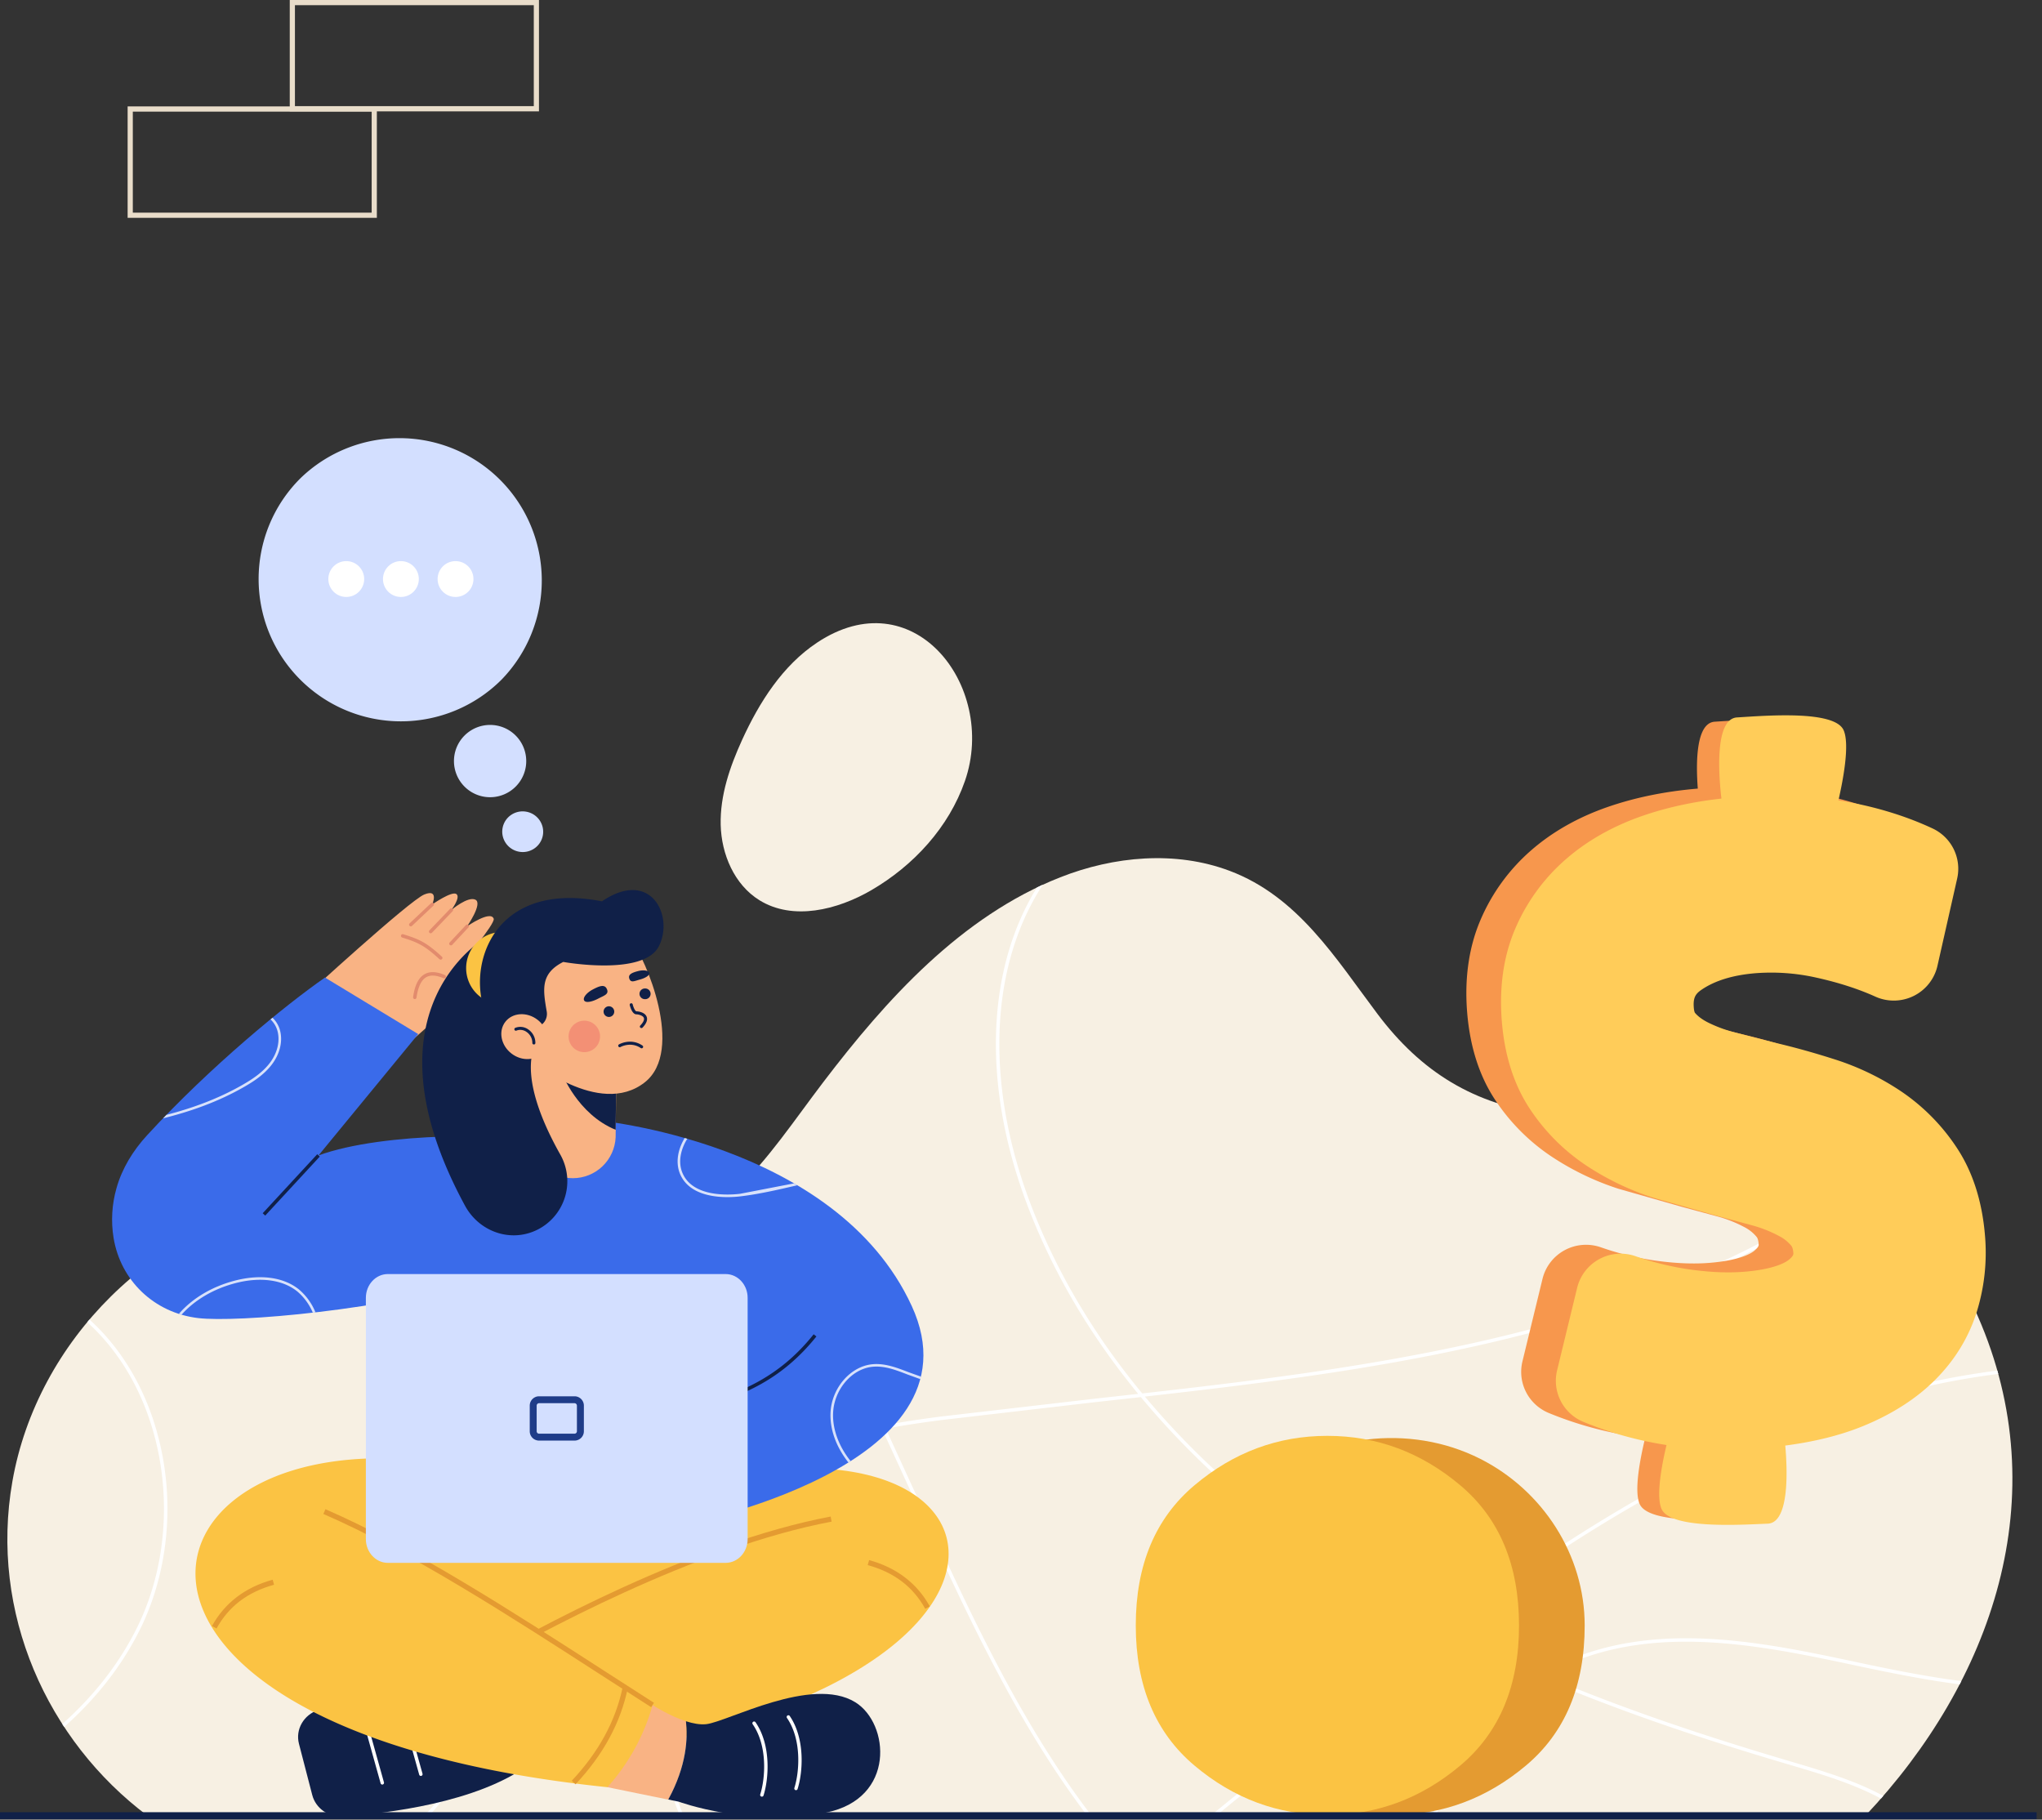 <svg xmlns="http://www.w3.org/2000/svg" xmlns:xlink="http://www.w3.org/1999/xlink" width="257" height="229" fill="none" xmlns:v="https://vecta.io/nano"><rect width="100%" height="100%" fill="#333333" stroke="none"/><path d="M248.896 165.583c-4.191-9.535-12.243-17.492-21.915-21.409-10.072-4.079-21.639-2.594-32.249-3.961-9.218-1.186-15.862-5.299-21.365-12.613-5.272-7.008-9.998-14.769-18.611-18.011-6.811-2.562-14.555-1.851-21.324.818-12.475 4.918-21.895 15.375-29.83 25.794-7.244 9.51-13.157 19.927-26.55 20.266s-26.173-7.305-39.674-5.282c-17.847 2.678-32.706 17.529-35.813 35.216-2.919 16.572 4.404 32.645 16.984 42.091h216.228c15.858-16.817 24.17-40.049 14.118-62.909z" fill="#f7f0e3"/><path d="M53.425 228.492h.595a45.62 45.62 0 0 0 9.424-16.165c3.329-9.898 3.19-20.287-.395-29.252-1.812-4.522-4.428-8.752-6.957-12.836-2.565-4.141-5.218-8.423-7.018-13.012a29.05 29.05 0 0 1-1.626-6.012l-.447-.054a29.37 29.37 0 0 0 1.668 6.225c1.814 4.626 4.479 8.926 7.055 13.083 2.519 4.066 5.124 8.272 6.922 12.768 3.545 8.871 3.682 19.15.386 28.951a45.12 45.12 0 0 1-9.606 16.304zm180.309-18.858c4.456.949 8.748 1.8 12.902 2.336l.21-.413c-4.186-.532-8.522-1.391-13.02-2.349-6.853-1.46-14.263-3.041-21.627-3.041-4.555 0-9.086.607-13.445 2.221-1.657.616-3.251 1.391-4.759 2.314-3.936-1.677-7.893-3.509-11.811-5.519a299.84 299.84 0 0 1 8.622-6.262c21.567-15.057 41.465-23.594 60.691-26.016l-.118-.423c-19.279 2.435-39.223 10.999-60.822 26.09a266.7 266.7 0 0 0-8.798 6.39 145.26 145.26 0 0 1-12.984-7.549c-7.653-5.009-16.739-12.159-24.681-21.661 30.778-3.453 62.111-7.803 87.7-24.905a53.84 53.84 0 0 0 3.162-2.284l-.372-.259c-1.068.828-2.099 1.565-3.031 2.181-25.582 17.097-56.975 21.414-87.793 24.872-5.611-6.783-10.625-14.762-14.111-23.992-5.428-14.379-5.141-28.488.787-38.714.257-.443.53-.88.81-1.313-.249.113-.494.231-.739.348l-.447.746c-5.994 10.338-6.291 24.583-.818 39.084 3.467 9.182 8.436 17.124 14.004 23.897l-5.349.593-19.496 2.261c-2.351.303-4.743.656-7.131 1.099-5.095-10.756-10.699-21.261-17.943-30.269l-.313.306c7.182 8.94 12.751 19.365 17.821 30.059-10.38 1.979-20.459 5.7-25.841 14.363-5.027 8.088-5.022 19.27.014 33.235l.536 1.431h.464l-.591-1.579c-4.988-13.833-5.006-24.888-.054-32.859 5.319-8.558 15.342-12.231 25.665-14.186l5.27 11.469.188.414c6.006 13.257 12.217 26.052 20.35 36.741h.543c-8.208-10.71-14.454-23.579-20.496-36.92l-.188-.414-5.218-11.372c2.334-.431 4.68-.777 6.987-1.075l19.489-2.269 5.63-.623c8.018 9.648 17.219 16.899 24.961 21.966a145.98 145.98 0 0 0 12.833 7.468c-7.398 5.596-14.593 11.48-21.618 17.22l-7.373 6.011h.695l6.958-5.674 21.769-17.344c3.898 2.005 7.827 3.826 11.747 5.508-5.355 3.407-9.721 8.681-12.359 15.085a35.32 35.32 0 0 0-.887 2.425h.459a34.96 34.96 0 0 1 .83-2.261c2.647-6.424 7.047-11.692 12.444-15.044 10.944 4.649 21.698 8.1 30.939 10.834l.348.103c3.896 1.152 7.879 2.333 11.402 4.227l.295-.336c-3.581-1.943-7.622-3.131-11.573-4.308l-.348-.103c-9.147-2.706-19.78-6.115-30.612-10.695 1.404-.838 2.881-1.546 4.414-2.115 11.28-4.169 23.791-1.503 34.827.849zM19.633 181.467c1.913 7.862 1.063 16.35-2.352 23.293-2.237 4.548-5.467 8.664-9.444 12.2l.24.367c4.042-3.582 7.324-7.759 9.594-12.374 3.46-7.032 4.328-15.631 2.383-23.588-1.518-6.218-4.573-11.48-8.792-15.306l-.28.334c4.15 3.76 7.154 8.948 8.651 15.074z" fill="#fff"/><path d="M118.047 81.88c3.789 3.872 5.486 10.392 3.397 16.405-2.023 5.822-6.456 10.643-11.782 13.741-4.286 2.494-9.876 3.87-14.088 1.259-3.15-1.952-4.783-5.781-4.87-9.486s1.155-7.305 2.694-10.685c2.171-4.75 5.091-9.357 9.443-12.246 5.992-3.98 11.564-2.708 15.206 1.012z" fill="#f7f0e3"/><g fill="#e9ddca"><path d="M67.833 14.012H36.468V0h31.365v14.012zM37.12 13.36h30.062V.652H37.12V13.36z"/><path d="M47.43 27.412H16.063V13.392H47.43v14.021zm-30.715-.652h30.062V14.051H16.715V26.76z"/></g><path d="M199.443 204.553c0 7.615-2.465 13.494-7.396 17.635s-10.505 6.216-16.723 6.222c-6.23 0-11.808-2.074-16.732-6.222s-7.387-10.026-7.386-17.635 2.463-13.484 7.387-17.634c7.587-6.405 18.814-7.827 27.699-3.336 7.886 3.988 13.151 12.091 13.151 20.97z" fill="#e49b31"/><path d="M191.18 204.551c0 7.615-2.465 13.493-7.395 17.635s-10.505 6.216-16.722 6.222c-6.23 0-11.808-2.074-16.732-6.222s-7.387-10.026-7.386-17.635 2.462-13.485 7.386-17.635 10.5-6.223 16.732-6.221c6.221 0 11.795 2.074 16.722 6.221s7.392 10.026 7.395 17.635z" fill="#fbc343"/><path d="M66.153 96.616a4.55 4.55 0 0 0-3.632-5.309 4.55 4.55 0 0 0-5.309 3.632 4.55 4.55 0 0 0 3.632 5.309 4.55 4.55 0 0 0 5.309-3.632zm2.166 8.525c.26-1.389-.662-2.727-2.061-2.989s-2.743.651-3.003 2.04.663 2.727 2.061 2.989 2.743-.651 3.003-2.04zM63.12 85.532a17.91 17.91 0 0 0-25.326-25.326c-6.993 6.993-6.993 18.332 0 25.326a17.91 17.91 0 0 0 25.326 0z" fill="#d3dfff"/><g fill="#fff"><use xlink:href="#B"/><use xlink:href="#B" x="6.876"/><use xlink:href="#B" x="13.752"/></g><path d="M37.626 219.446l1.673 6.449c.437 1.684 2.065 2.819 3.863 2.698 5.486-.374 16.885-1.717 23.429-6.54l-1.861-9.297c-8.994-.508-17.407 0-24.698 2.446-1.818.614-2.872 2.442-2.406 4.244z" fill="#102048"/><path d="M48.112 224.579c-.047 0-.094-.016-.131-.045s-.065-.069-.077-.115l-2.247-8.047a.22.22 0 0 1 .02-.166c.028-.05.076-.087.131-.102s.115-.009.165.02.087.075.103.131l2.247 8.044a.22.22 0 0 1 .006.085c-.004.028-.013.056-.026.081a.21.21 0 0 1-.055.064.2.2 0 0 1-.135.05zm4.856-1.086a.22.22 0 0 1-.132-.045c-.038-.029-.065-.069-.077-.115l-2.247-8.044c-.008-.028-.01-.057-.006-.085a.22.22 0 0 1 .026-.081c.014-.025.033-.046.055-.064a.2.2 0 0 1 .076-.038.22.22 0 0 1 .085-.007.23.23 0 0 1 .081.027c.025.014.047.033.064.055a.22.22 0 0 1 .038.076l2.245 8.044c.008.028.01.056.007.085a.21.21 0 0 1-.026.08.23.23 0 0 1-.055.065.2.2 0 0 1-.076.038.29.29 0 0 1-.059.009z" fill="#fff"/><g fill="#fbc343"><path d="M58.606 184.574L37.7 190.779l15.527 21.275 22.291 1.772 30.746-13.001-11.685-17.579-35.973 1.328z"/><path d="M84.381 187.528c45.918-13.592 53.293 26.986-18.345 34.373-2.531-2.847-5.488-7.787-6.662-11.916l37.832-17.484-12.826-4.973z"/></g><path d="M86.333 216.612c-2.148-.696-4.206-2.046-4.206-2.046l-7.378 2.314 1.691 8.028 7.665 1.566c2.339-4.281 2.472-7.787 2.228-9.862z" fill="#f9b384"/><path d="M59.539 210.269l-.327-.565c7.891-4.587 28.107-15.605 45.332-18.854l.12.64c-17.124 3.231-37.262 14.208-45.125 18.779z" fill="#e49b31"/><path d="M58.615 184.577c-42.737-8.127-53.804 32.946 17.833 40.333a26.03 26.03 0 0 0 5.688-10.342c-11.005-7.365-23.307-14.362-36.792-21.029l13.271-8.962z" fill="#fbc343"/><g fill="#e49b31"><path d="M81.952 214.841l-6.394-4.11c-11.257-7.269-24.018-15.508-34.859-20.206l.259-.598c10.892 4.719 23.676 12.973 34.96 20.256l6.39 4.108-.356.55zm-54.701-9.902l-.572-.315c1.605-2.905 4.174-4.87 7.637-5.823l.174.629c-3.334.924-5.702 2.726-7.239 5.509zm89.199-2.473c-1.538-2.783-3.907-4.584-7.241-5.508l.174-.628c3.465.958 6.034 2.919 7.637 5.822l-.57.314z"/><path d="M72.437 224.545l-.477-.445c3.418-3.652 5.519-7.526 6.418-11.817l.638.134c-.922 4.411-3.077 8.378-6.58 12.128z"/></g><path d="M107.646 214.22c-5.475-3.383-16.09 2.462-18.755 2.757-.777.087-1.675-.083-2.559-.367.243 2.075.108 5.582-2.228 9.853l1.303.265s9.001 3.305 18.55 1.379c8.813-1.772 7.994-11.229 3.689-13.887z" fill="#102048"/><path d="M100.185 225.285c-.023 0-.045-.003-.066-.01-.027-.009-.053-.022-.074-.041a.21.21 0 0 1-.053-.065.22.22 0 0 1-.023-.082c-.002-.028.001-.056.009-.083.65-2.061.934-6.114-.95-8.834a.22.22 0 0 1 .07-.27c.041-.029.092-.043.142-.04s.098.026.135.061c1.974 2.851 1.684 7.072 1.007 9.218-.014.042-.041.078-.076.104s-.078.041-.122.042zm-4.297.816c-.022 0-.045-.003-.066-.01-.055-.018-.1-.056-.127-.108s-.032-.11-.014-.165c.651-2.06.934-6.112-.95-8.833-.033-.047-.045-.105-.035-.162a.22.22 0 0 1 .167-.175.22.22 0 0 1 .085-.002.21.21 0 0 1 .079.032c.024.016.045.035.061.059 1.974 2.85 1.684 7.07 1.007 9.218-.015.043-.043.08-.08.106s-.082.041-.127.04z" fill="#fff"/><path d="M51.045 131.619s10.763-9.152 10.365-10.891c-.285-1.244-3.332.579-3.332.579s4.275-5.074 4.058-5.69c-.39-1.101-3.346.952-3.346.952s1.999-2.877 1.044-3.347-3.039 1.305-3.039 1.305 1.218-1.597.645-2.016-3.039 1.304-3.039 1.304.885-2.014-.997-1.25-15.068 12.871-15.068 12.871l12.709 6.183z" fill="#f9b384"/><path d="M55.449 120.763c-.051-.001-.101-.02-.139-.054-1.847-1.689-2.663-2.097-4.696-2.725a.23.23 0 0 1-.152-.187.22.22 0 0 1 .009-.085c.017-.055.055-.101.106-.128s.11-.033.166-.016c2.111.651 2.957 1.073 4.87 2.819a.23.23 0 0 1 .05.069c.012.026.019.054.02.083s-.003.057-.013.084-.025.051-.044.072-.05.043-.081.055-.064.016-.097.013zm-3.242 4.964h-.031a.21.21 0 0 1-.08-.028c-.025-.014-.046-.033-.063-.056s-.03-.049-.037-.076-.009-.057-.004-.085c.21-1.513.687-2.46 1.456-2.891.657-.369 1.511-.332 2.541.113.027.011.052.027.072.048s.037.045.048.072a.21.21 0 0 1 .016.084c0 .03-.007.058-.018.085s-.029.051-.05.071-.046.035-.073.046-.056.014-.085.013a.22.22 0 0 1-.084-.02c-.898-.388-1.623-.432-2.155-.133-.633.348-1.044 1.218-1.24 2.573-.008.051-.034.097-.072.131s-.088.052-.14.053zm-.507-9.149a.22.22 0 0 1-.122-.037c-.036-.024-.064-.059-.08-.1s-.02-.085-.01-.127.031-.082.063-.112l2.701-2.544a.21.21 0 0 1 .158-.066.21.21 0 0 1 .085.018c.027.012.051.029.071.05a.22.22 0 0 1 .046.075c.01.027.014.057.013.086s-.009.058-.022.084-.031.05-.054.069l-2.699 2.545c-.04.038-.094.059-.15.059zm2.499.868c-.028.001-.055-.005-.081-.015s-.049-.026-.069-.046a.21.21 0 0 1-.047-.07c-.011-.027-.017-.054-.017-.083a.22.22 0 0 1 .017-.083c.011-.026.027-.05.047-.07l2.595-2.703c.019-.022.043-.04.07-.053s.055-.02.085-.022.059.004.087.014.053.026.074.047a.24.24 0 0 1 .05.072c.012.027.017.057.017.086s-.006.059-.018.086-.029.051-.05.071l-2.593 2.703c-.021.022-.047.039-.076.05s-.059.017-.09.016zm2.555 1.525a.22.22 0 0 1-.148-.057c-.021-.02-.038-.043-.05-.069s-.019-.054-.019-.083a.24.24 0 0 1 .014-.084c.01-.027.025-.051.045-.072l2.035-2.183c.019-.022.042-.041.069-.054s.055-.02.084-.022a.21.21 0 0 1 .086.013c.027.01.053.025.074.045s.039.044.051.071.018.055.019.085-.005.058-.016.085-.028.052-.048.073l-2.035 2.182a.2.2 0 0 1-.073.052c-.028.012-.057.018-.087.018z" fill="#e28b6d"/><g fill="#3a6bea"><path d="M91.703 192.836l-39.35 1.522-4.348-35.874 18.242-17.097 8.558-.439c26.546 12.068 22.199 27.139 16.899 51.888z"/><path d="M74.803 140.948s30.373 2.597 39.947 23.406c9.37 20.362-29.133 27.612-29.133 27.612l-10.813-51.018zm-34.719 4.459l12.551-15.273-11.735-7.113c-4.896 3.403-14.363 11.114-22.387 19.845-1.771 1.927-3.155 4.175-3.851 6.658-.582 2.031-.708 4.165-.369 6.25.87 5.332 5.065 9.446 10.664 10.102 4.781.56 23.046-.87 37.83-5.218l4.348-16.783c-2.235-1.268-18.842-1.487-27.052 1.532z"/></g><g opacity=".8" fill="#fff"><path d="M100.148 149.207l.197-.045-.412-.24-6.783 1.31c-1.36.163-5.905.464-7.234-2.566-.661-1.506-.16-3.181.586-4.357l-.325-.094c-.765 1.246-1.256 2.994-.56 4.583 1.419 3.236 6.155 2.928 7.573 2.757 2.326-.276 4.682-.822 6.959-1.348zm14.176 23.467c-1.453-.561-2.957-1.14-4.523-.992-2.765.261-5.131 2.995-5.273 6.088-.098 2.113.71 4.327 2.247 6.275l.278-.174c-1.504-1.892-2.294-4.04-2.2-6.087.138-2.943 2.369-5.538 4.978-5.784 1.499-.139 2.898.399 4.378.971l1.612.584.08-.316-1.577-.565zm-76.66-10.37c-1.896-1.566-4.842-1.988-8.083-1.15-2.887.746-5.364 2.226-7.065 4.183l.334.11c1.656-1.856 4.04-3.26 6.813-3.978 3.131-.811 5.978-.414 7.792 1.087a7.08 7.08 0 0 1 1.913 2.638l.337-.038a7.44 7.44 0 0 0-2.042-2.852zm-17.14-21.569c3.553-.882 7.02-2.122 10.218-3.964 1.218-.696 2.572-1.585 3.532-2.888 1.021-1.391 1.36-3.036.908-4.414a3.45 3.45 0 0 0-.885-1.391l-.25.207a3.12 3.12 0 0 1 .824 1.29c.421 1.279.099 2.82-.859 4.121-.924 1.254-2.261 2.118-3.433 2.796-3.016 1.74-6.279 2.94-9.629 3.808l-.426.435z"/></g><path d="M77.582 132.972v.556l-.089 8.65-.01.937c-.061 1.388-.655 2.698-1.659 3.659s-2.339 1.496-3.728 1.496-2.724-.536-3.728-1.496-1.598-2.271-1.659-3.659l-.104-10.688 10.977.545z" fill="#f9b384"/><path d="M77.574 133.529l-.089 8.649c-4.807-1.956-6.783-7.16-6.783-7.16l6.872-1.489z" fill="#102048"/><path d="M79.487 118.436c1.724 2.066 6.754 13.781 1.654 17.778-5.74 4.498-14.471-2.895-14.471-2.895l-1.172-13.643 7.582-1.998 6.408.758z" fill="#f9b384"/><path d="M61.627 117.684s-16.812 8.765-3.103 34.046c1.76 3.243 5.656 4.664 8.996 3.08a6.83 6.83 0 0 0 2.212-1.684 6.82 6.82 0 0 0 1.631-5.194c-.099-.931-.389-1.832-.852-2.647-2.244-3.983-4.407-9.114-3.479-12.93l-5.406-14.671z" fill="#102048"/><path d="M66.431 125.051a4.55 4.55 0 0 0 0-6.433 4.55 4.55 0 0 0-6.432 0 4.55 4.55 0 0 0 0 6.433 4.55 4.55 0 0 0 6.432 0z" fill="#fbc343"/><path d="M68.811 127.3c-.492-2.837-.791-4.783 2.077-6.246 0 0 10.107 1.838 12.036-1.976s-1.011-9.831-7.166-5.649C60 110.35 57.886 125.096 62.664 130.013l4.715-.724a1.71 1.71 0 0 0 .636-.233 1.72 1.72 0 0 0 .497-.461c.134-.185.228-.395.279-.618s.058-.452.019-.677zm7.825.678a.671.671 0 1 0 0-1.342.671.671 0 1 0 0 1.342zm4.549-2.239a.672.672 0 1 0 0-1.343.672.672 0 1 0 0 1.343zm-.467 3.637a.19.19 0 0 1-.071-.014c-.022-.009-.043-.023-.06-.04s-.032-.039-.041-.062-.015-.047-.015-.072a.19.19 0 0 1 .015-.073c.01-.023.024-.044.041-.061.27-.284.565-.682.44-.972s-.673-.43-.922-.43c-.536 0-.793-.953-.84-1.144-.009-.026-.012-.052-.01-.079s.01-.052.023-.076a.19.19 0 0 1 .052-.059c.021-.017.045-.028.071-.034s.053-.007.079-.002.051.015.073.03.041.034.055.057a.2.2 0 0 1 .027.074c.097.402.318.852.47.852.256 0 1.044.122 1.272.661.165.385 0 .851-.513 1.392-.019.018-.042.032-.068.041a.19.19 0 0 1-.078.011zm.035 2.549a.2.2 0 0 1-.106-.031c-1.264-.854-2.543-.138-2.555-.131-.022.013-.046.021-.07.024s-.05.001-.074-.005-.047-.018-.066-.034a.22.22 0 0 1-.049-.056c-.013-.022-.021-.045-.024-.07s-.002-.05.005-.074a.21.21 0 0 1 .033-.067c.015-.02.034-.036.056-.048.061-.035 1.498-.84 2.957.144.042.029.071.072.081.122a.19.19 0 0 1-.028.143c-.017.026-.041.047-.069.062s-.058.022-.09.021zm-4.41-7.529c.383.72-.285.869-1.064 1.28s-1.579.565-1.762.223.303-.959 1.082-1.373 1.449-.687 1.745-.13zm2.845-1.298c.174.642.647.36 1.343.174s1.259-.532 1.179-.838-.71-.407-1.405-.227-1.247.394-1.117.891z" fill="#102048"/><path opacity=".4" d="M74.883 131.885a1.98 1.98 0 1 0-2.686-2.912 1.98 1.98 0 1 0 2.686 2.912z" fill="#eb5d60"/><path d="M68.424 132.319c.905-1.173.559-2.959-.774-3.988s-3.148-.911-4.053.262-.559 2.959.774 3.988 3.148.911 4.053-.262z" fill="#f9b384"/><path d="M67.19 131.443a.19.19 0 0 1-.19-.189 1.67 1.67 0 0 0-.192-.788c-.128-.242-.313-.45-.54-.604-.178-.129-.386-.212-.604-.243s-.44-.006-.647.069a.2.2 0 0 1-.076.024c-.027.003-.053-.001-.079-.01s-.048-.023-.068-.041-.035-.041-.045-.066a.19.19 0 0 1 .005-.155c.012-.024.028-.045.049-.062s.044-.03.07-.038c.264-.1.549-.134.829-.099a1.73 1.73 0 0 1 .778.303 2.04 2.04 0 0 1 .901 1.704c.001.026-.004.051-.013.075a.19.19 0 0 1-.041.064c-.018.019-.039.032-.063.042s-.049.015-.074.014zm-27.265 13.812l-6.864 7.426.319.295 6.864-7.425-.319-.296zm48.363 31.916l-.127-.416c4.999-1.522 9.848-3.345 14.243-8.841l.348.271c-4.481 5.594-9.398 7.443-14.464 8.986z" fill="#102048"/><path d="M91.326 160.333H48.814c-1.529 0-2.767 1.342-2.767 2.996v30.352c0 1.655 1.238 2.996 2.767 2.996h42.512c1.529 0 2.769-1.341 2.769-2.996v-30.359c.002-1.647-1.24-2.989-2.769-2.989z" fill="#d3dfff"/><path d="M72.316 176.585c.081.004.157.039.211.099s.084.137.081.218v3.206c.003.08-.026.158-.081.217s-.131.094-.211.097h-4.482c-.08-.003-.156-.038-.211-.097s-.084-.137-.081-.217v-3.206c-.003-.081.026-.159.081-.218s.131-.095.211-.099h4.489m0-.869h-4.489a1.17 1.17 0 0 0-.826.353c-.218.222-.338.522-.336.833v3.206c-.003.311.118.61.336.832s.515.349.826.352h4.489c.311-.003.608-.13.826-.352s.339-.521.336-.832v-3.206c.003-.311-.118-.611-.336-.833a1.17 1.17 0 0 0-.826-.353z" fill="#1f3c88"/><path d="M256.32 228.057H0v.87h256.32v-.87z" fill="#102048"/><path d="M188.191 138.44a25.34 25.34 0 0 0 6.999 7.05 34.28 34.28 0 0 0 8.525 4.117l8.039 2.289 4.632 1.252c1.116.322 2.195.762 3.218 1.312.574.301 1.081.714 1.491 1.215.159.195.219.578.242.863.016.191.03.372-.549.866-.324.276-1.687 1.2-5.64 1.521-1.947.158-4.154.073-6.561-.251-2.419-.326-4.797-.898-7.099-1.704a5.66 5.66 0 0 0-4.563.36c-.693.375-1.3.89-1.78 1.512a5.6 5.6 0 0 0-1.011 2.102l-2.523 10.377a5.58 5.58 0 0 0 .452 3.862c.609 1.192 1.626 2.128 2.867 2.638a45.88 45.88 0 0 0 10.772 2.959l1.352.177c-.636 2.626-1.411 6.636-.7 8.298 1.1 2.573 9.819 2.015 13.372 1.873 3.024-.12 2.392-8.158 2.137-10.556 3.098-.497 5.891-1.251 8.331-2.257 3.644-1.503 6.692-3.467 9.046-5.837 2.467-2.483 4.221-5.378 5.216-8.599.939-3.066 1.281-6.282 1.009-9.475-.355-4.38-1.572-8.143-3.614-11.182-1.846-2.778-4.223-5.168-6.995-7.034a32.9 32.9 0 0 0-8.273-3.982c-2.56-.82-5.008-1.505-7.278-2.035l-5.208-1.332a17.32 17.32 0 0 1-3.488-1.279c-.708-.359-1.259-.763-1.635-1.203-.056-.066-.132-.277-.163-.658-.104-1.283.229-1.749.968-2.257 1.678-1.153 3.97-1.854 6.811-2.085 2.556-.195 5.127-.008 7.627.553 2.761.609 5.742.69 7.914 1.671 3.257 1.467 6.563.308 7.347-3.164l2.482-10.975a5.59 5.59 0 0 0-.435-3.699c-.564-1.147-1.505-2.068-2.668-2.61-3.028-1.413-6.383-2.487-9.987-3.201.532-2.595 1.031-6.02.357-7.514-1.148-2.549-9.858-1.81-13.407-1.596-2.374.143-2.39 5.13-2.141 8.42-4.078.338-7.901 1.118-11.367 2.321-3.722 1.294-6.963 3.135-9.63 5.468a24.18 24.18 0 0 0-6.332 8.695c-1.478 3.431-2.049 7.367-1.697 11.698.352 4.307 1.539 8.012 3.538 11.015z" fill="#f7974d"/><path d="M192.555 139.565a25.35 25.35 0 0 0 6.999 7.049c2.636 1.758 5.506 3.142 8.526 4.113l8.039 2.288 4.632 1.252a16.32 16.32 0 0 1 3.219 1.313c.574.302 1.082.714 1.492 1.214.158.196.219.579.242.863.015.192.03.373-.549.866-.324.276-1.688 1.2-5.64 1.521-1.947.158-4.154.074-6.563-.25-2.419-.326-4.799-.897-7.101-1.705-.744-.262-1.534-.365-2.32-.303a5.63 5.63 0 0 0-2.244.662c-.694.374-1.301.89-1.781 1.513a5.6 5.6 0 0 0-1.01 2.102l-2.522 10.378c-.318 1.3-.157 2.669.451 3.861a5.62 5.62 0 0 0 2.867 2.639c3.355 1.379 6.863 2.356 10.45 2.909-.623 2.624-1.321 6.418-.634 8.025 1.1 2.572 9.818 2.015 13.371 1.872 2.766-.11 2.477-6.849 2.209-9.831 3.721-.481 7.031-1.312 9.869-2.481 3.649-1.504 6.692-3.466 9.045-5.837 2.468-2.483 4.223-5.377 5.217-8.599.939-3.066 1.281-6.282 1.009-9.475-.356-4.38-1.572-8.143-3.616-11.182a25.45 25.45 0 0 0-6.993-7.035 32.95 32.95 0 0 0-8.273-3.981c-2.56-.819-5.007-1.504-7.278-2.035l-5.21-1.335c-1.206-.3-2.376-.729-3.489-1.279-.708-.359-1.259-.762-1.634-1.204-.057-.065-.127-.277-.158-.656-.104-1.283.229-1.751.967-2.259 1.685-1.153 3.971-1.854 6.812-2.084 2.556-.195 5.127-.008 7.628.553 2.76.609 5.261 1.41 7.433 2.39a5.65 5.65 0 0 0 2.43.501 5.64 5.64 0 0 0 2.411-.587c.75-.372 1.407-.906 1.924-1.563s.879-1.42 1.062-2.233l2.479-10.972a5.58 5.58 0 0 0-.435-3.7c-.564-1.147-1.505-2.068-2.668-2.609-3.419-1.597-7.253-2.761-11.398-3.461-.146-.025-.296-.047-.444-.069.598-2.595 1.446-7.079.648-8.843-1.154-2.548-9.859-1.81-13.408-1.596-2.874.173-2.291 7.449-1.965 10.213-3.558.393-6.907 1.122-9.977 2.188-3.722 1.294-6.963 3.136-9.63 5.468-2.739 2.388-4.903 5.36-6.332 8.694-1.478 3.43-2.05 7.368-1.698 11.697.349 4.306 1.54 8.011 3.539 11.019z" fill="#ffcc59"/><defs ><path id="B" d="M43.58 75.125c1.246 0 2.256-1.01 2.256-2.256s-1.01-2.256-2.256-2.256-2.256 1.01-2.256 2.256 1.01 2.256 2.256 2.256z"/></defs></svg>